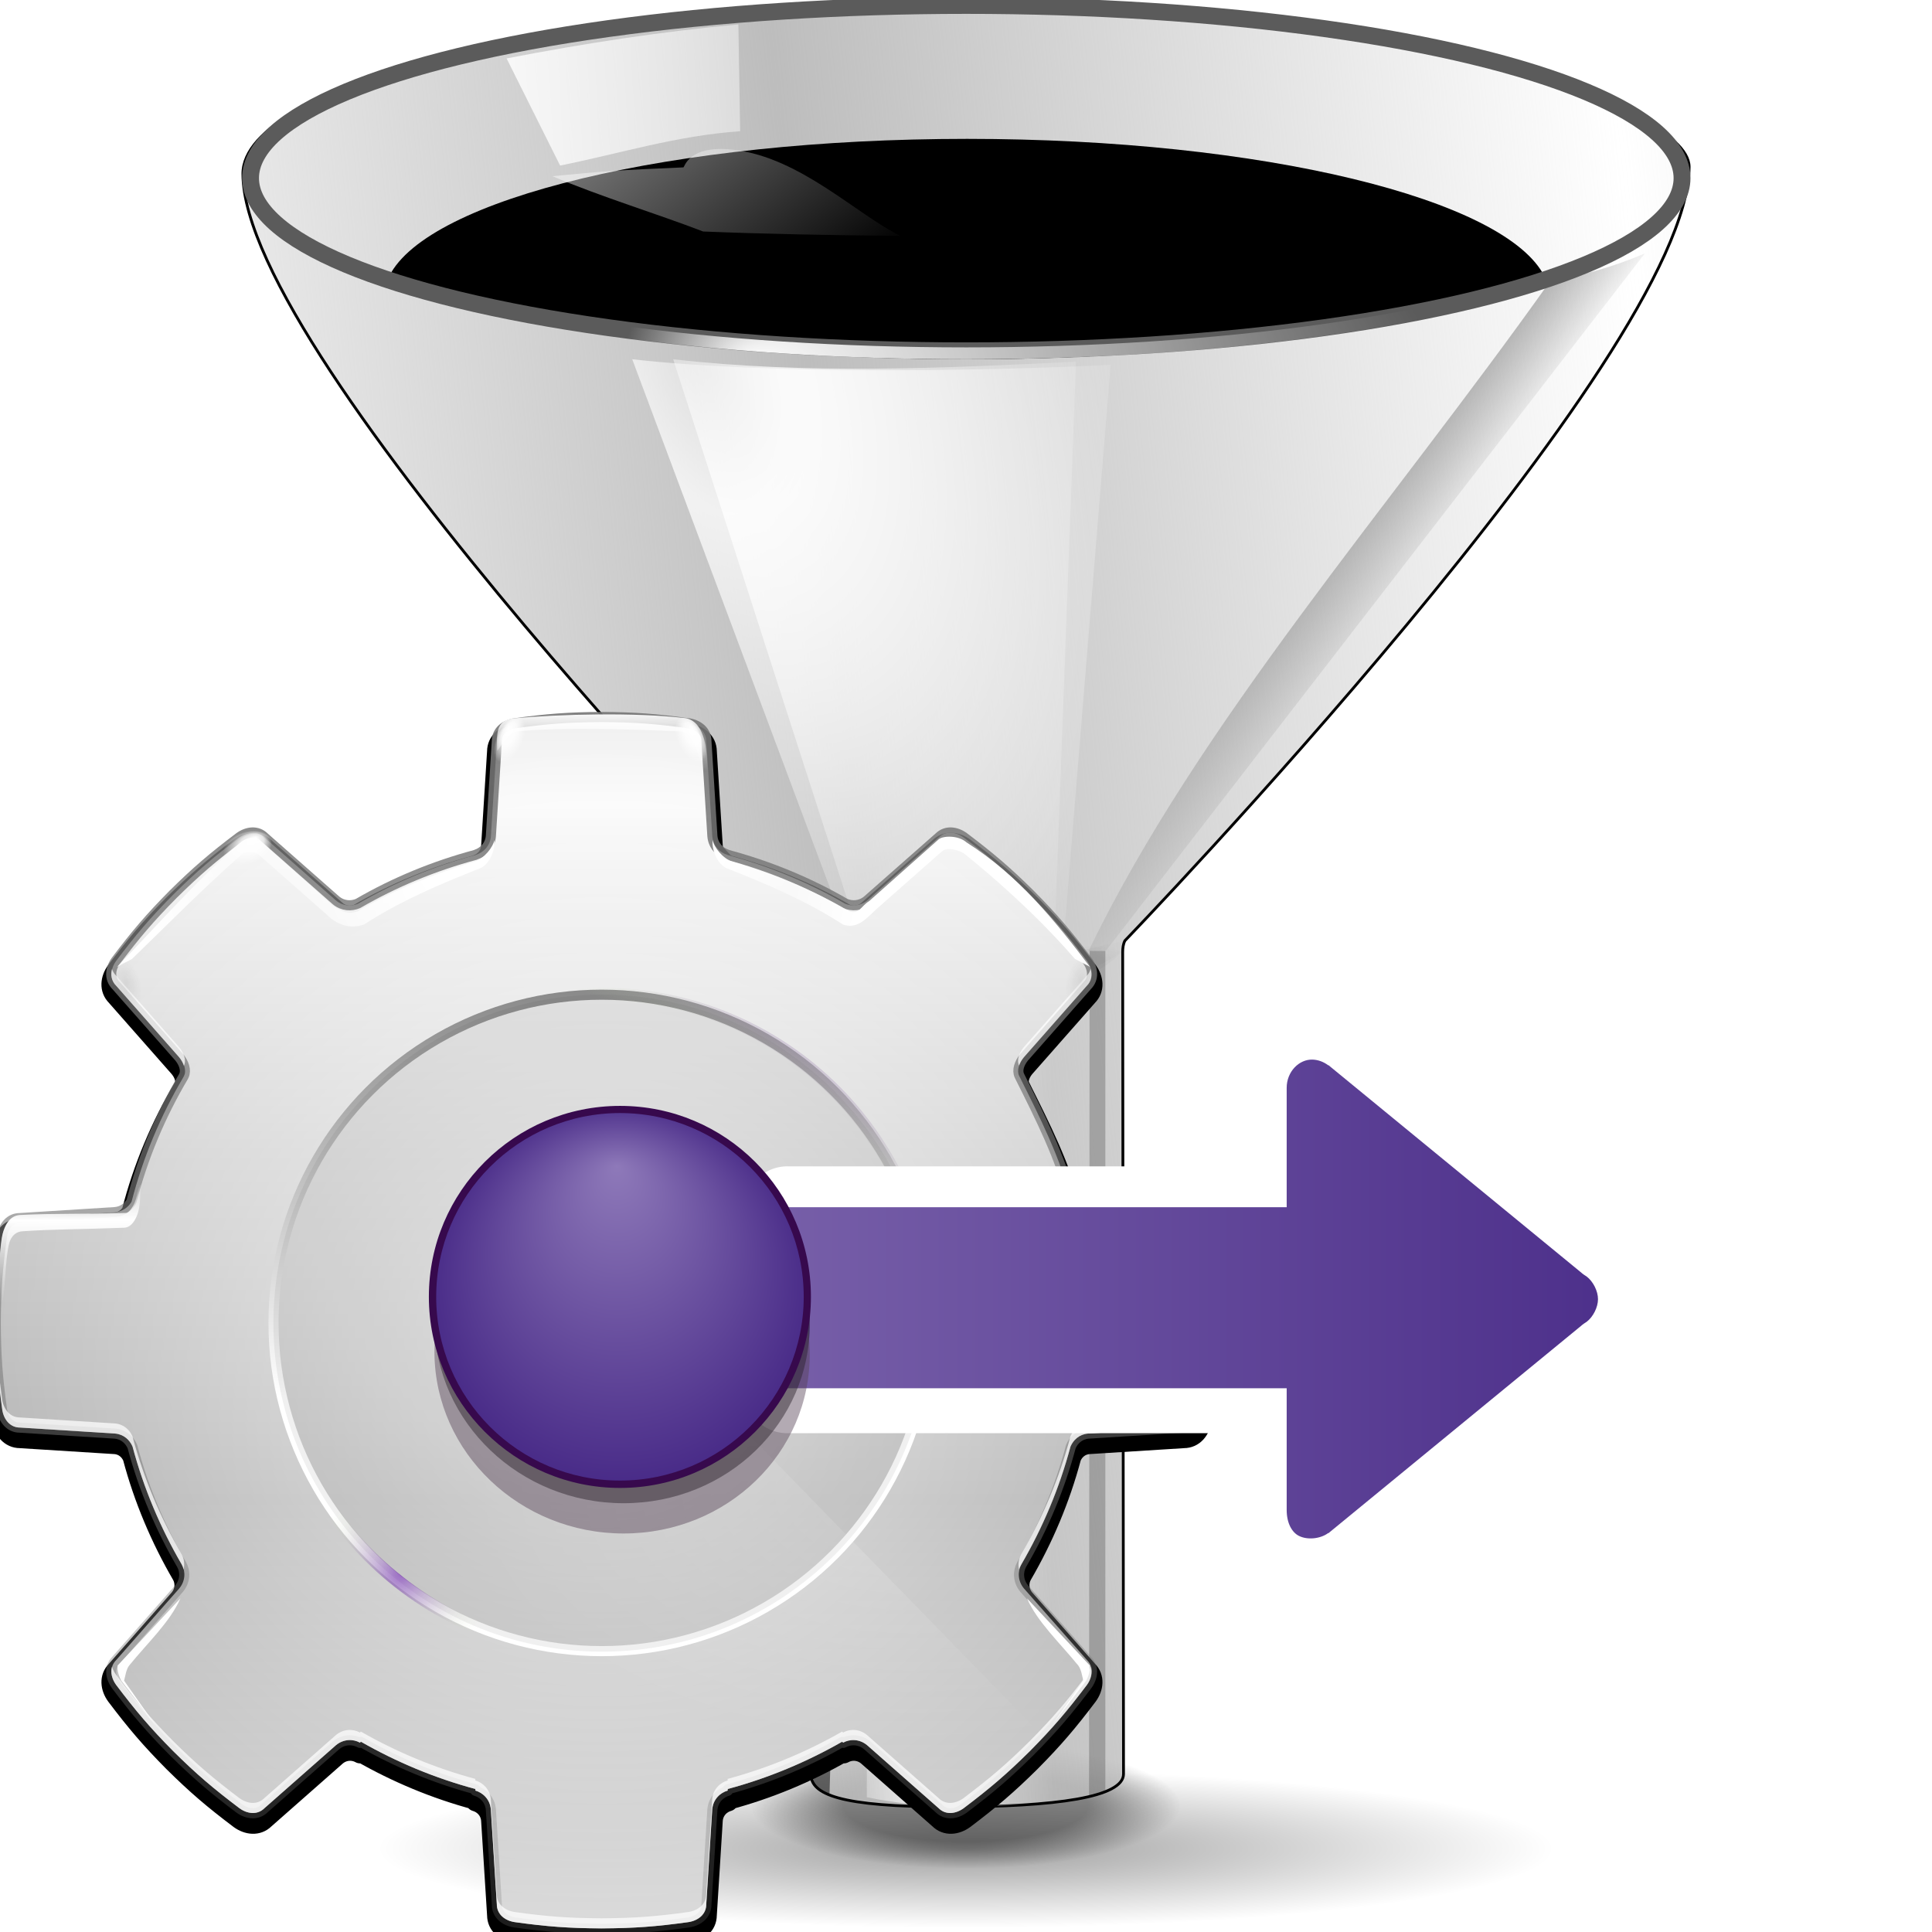 <svg height="128" width="128" xmlns="http://www.w3.org/2000/svg" xmlns:xlink="http://www.w3.org/1999/xlink"><linearGradient id="a"><stop offset="0" stop-color="#fff"/><stop offset="1" stop-color="#fff" stop-opacity="0"/></linearGradient><linearGradient id="b" gradientUnits="userSpaceOnUse" x1="78.561" x2="40.48" y1="8.081" y2="36.641"><stop offset="0" stop-color="#8e79b9"/><stop offset="1" stop-color="#462886"/></linearGradient><linearGradient id="c" gradientTransform="matrix(-1 0 0 1 207.589 -170.815)" gradientUnits="userSpaceOnUse" x1="187.436" x2="91.436" xlink:href="#b" y1="238.79" y2="238.79"/><filter id="d"><feGaussianBlur stdDeviation="1.37"/></filter><linearGradient id="e" gradientUnits="userSpaceOnUse" spreadMethod="reflect" x1="-48.142" x2="-48.142" y1="99.344" y2="53.327"><stop offset="0" stop-color="#b4b4b4"/><stop offset=".5" stop-color="#d1d1d1"/><stop offset="1" stop-color="#fafafa"/></linearGradient><radialGradient id="f" cx="-1.249" cy="23.725" fy="61.404" gradientTransform="matrix(1.358 1.503 -1.633 1.476 -61.052 -44.648)" gradientUnits="userSpaceOnUse" r="60"><stop offset="0" stop-opacity="0"/><stop offset=".611" stop-opacity="0"/><stop offset=".685" stop-opacity=".378"/><stop offset=".75" stop-opacity="0"/><stop offset="1" stop-opacity="0"/></radialGradient><mask id="g" maskUnits="userSpaceOnUse"><path d="m-84 4c-3.274.017-5.376.174-8.625.625-.962.153-1.75.781-1.75 1.75l-.594 9.438c-.089.955-.757 1.584-1.469 1.812-.022.007-.041.025-.062.031-4.117 1.105-8.023 2.722-11.625 4.812-.652.282-1.492.265-2.188-.312l-7.094-6.25c-.685-.685-1.68-.572-2.469 0-2.617 1.979-4.235 3.354-6.562 5.656-2.303 2.327-3.678 3.946-5.656 6.562-.572.789-.685 1.783 0 2.469l6.25 7.094c.474.57.736 1.309.469 1.844l-.062.125c-2.246 3.8-3.995 7.936-5.125 12.312-.012.021-.019.042-.031.062-.317.513-.855.932-1.594 1l-9.438.594c-.969 0-1.597.788-1.75 1.75-.451 3.249-.608 5.351-.625 8.625.017 3.274.174 5.376.625 8.625.153.962.781 1.75 1.75 1.75l9.438.594c.867.08 1.443.647 1.719 1.281 1.103 4.143 2.766 8.064 4.875 11.688.373.669.382 1.614-.25 2.375l-6.25 7.094c-.685.685-.572 1.68 0 2.469 1.979 2.617 3.354 4.235 5.656 6.562 2.327 2.303 3.946 3.678 6.562 5.656.789.572 1.783.685 2.469 0l7.094-6.25c.761-.632 1.706-.623 2.375-.25l.094-.094c3.528 2.017 7.328 3.61 11.344 4.688v.156c.736.209 1.44.859 1.531 1.844l.594 9.438c0 .969.788 1.597 1.75 1.75 3.249.451 5.351.608 8.625.625 3.274-.017 5.376-.174 8.625-.625.962-.153 1.75-.781 1.75-1.75l.594-9.438c.091-.984.795-1.635 1.531-1.844v-.156c4.016-1.078 7.816-2.67 11.344-4.688l.094.094c.669-.373 1.614-.382 2.375.25l7.094 6.25c.686.686 1.68.572 2.469 0 2.617-1.979 4.235-3.354 6.562-5.656 2.303-2.327 3.678-3.946 5.656-6.562.572-.789.686-1.783 0-2.469l-6.25-7.094c-.632-.761-.623-1.706-.25-2.375 2.109-3.623 3.772-7.544 4.875-11.688.275-.635.851-1.201 1.719-1.281l9.438-.594c.969 0 1.597-.788 1.75-1.75.451-3.249.608-5.351.625-8.625-.017-3.274-.174-5.376-.625-8.625-.153-.962-.781-1.75-1.75-1.75l-9.438-.594c-.738-.068-1.277-.487-1.594-1-.006-.022-.026-.041-.031-.062-1.13-4.376-3.151-8.365-5.125-12.312l-.062-.125c-.267-.535-.005-1.273.469-1.844l6.25-7.094c.686-.686.572-1.68 0-2.469-1.979-2.617-3.354-4.235-5.656-6.562-2.327-2.303-3.946-3.678-6.562-5.656-.789-.572-1.783-.686-2.469 0l-7.094 6.25c-.695.577-1.536.594-2.188.312-3.602-2.09-7.508-3.707-11.625-4.812-.022-.006-.041-.024-.062-.031-.712-.228-1.38-.857-1.469-1.812l-.594-9.438c0-.969-.788-1.597-1.75-1.75-3.249-.451-5.351-.608-8.625-.625zm0 44c8.832-0 16 7.168 16 16-0 8.832-7.168 16-16 16-8.832 0-16-7.168-16-16 0-8.832 7.168-16 16-16z" fill="url(#h)"/></mask><radialGradient id="h" cx="-84" cy="64" gradientUnits="userSpaceOnUse" r="60" xlink:href="#a"/><radialGradient id="i" cx="94.819" cy="67.895" gradientTransform="matrix(1 0 0 .578 0 -101.847)" gradientUnits="userSpaceOnUse" r="43.734" xlink:href="#a"/><clipPath id="j"><path d="m76.906-70.062c-2.912 3.972-7.607 6.562-12.906 6.562-4.896 0-9.283-2.189-12.219-5.656-23.14-4.286-26.618 14.04-31.5 30.75.409.434.807.865 1.281 1.344 2.327 2.303 3.946 3.678 6.562 5.656.789.572 1.783.685 2.469 0l7.094-6.25c.761-.632 1.706-.623 2.375-.25l.094-.094c3.528 2.017 7.328 3.61 11.344 4.688v.156c.736.209 1.44.859 1.531 1.844l.594 9.438c0.0.969.788 1.597 1.75 1.75 3.249.451 5.351.608 8.625.625 3.274-.017 5.376-.174 8.625-.625.962-.153 1.75-.781 1.75-1.75l.594-9.438c.091-.984.795-1.635 1.531-1.844v-.156c4.016-1.078 7.816-2.67 11.344-4.688l.094.094c.669-.373 1.614-.382 2.375.25l7.094 6.25c.686.686 1.68.572 2.469 0 2.617-1.979 4.235-3.354 6.562-5.656.485-.491.895-.931 1.312-1.375 3.924-7.087-25.609-43.435-30.844-31.625z"/></clipPath><filter id="k"><feGaussianBlur stdDeviation="1.283"/></filter><radialGradient id="l" cx="-48.142" cy="87.643" gradientUnits="userSpaceOnUse" r="40.119" xlink:href="#a"/><linearGradient id="m" gradientUnits="userSpaceOnUse" x1="53.469" x2="52.469" y1="-13.033" y2="167.967"><stop offset="0" stop-color="#767676"/><stop offset="1" stop-color="#767676" stop-opacity="0"/></linearGradient><filter id="n"><feGaussianBlur stdDeviation=".605"/></filter><linearGradient id="o" gradientUnits="userSpaceOnUse" x1="62.907" x2="62.991" xlink:href="#a" y1="3.391" y2="9.394"/><filter id="p"><feGaussianBlur stdDeviation=".023"/></filter><radialGradient id="q" cx="54.673" cy="6.85" fx="54.046" fy="6.341" gradientTransform="matrix(.669 0 0 1.272 -64.017 59.026)" gradientUnits="userSpaceOnUse" r="1.289" xlink:href="#r"/><linearGradient id="r"><stop offset="0" stop-color="#fff"/><stop offset=".5" stop-color="#fff" stop-opacity=".791"/><stop offset="1" stop-color="#fff" stop-opacity="0"/></linearGradient><radialGradient id="s" cx="54.673" cy="6.85" fx="54.046" fy="6.341" gradientTransform="matrix(.669 0 0 1.272 22.789 16.977)" gradientUnits="userSpaceOnUse" r="1.289" xlink:href="#r"/><linearGradient id="t" gradientUnits="userSpaceOnUse" x1="43.714" x2="18.252" xlink:href="#u" y1="11.362" y2="21.729"/><linearGradient id="u"><stop offset="0" stop-color="#fff"/><stop offset=".5" stop-color="#fff" stop-opacity=".504"/><stop offset="1" stop-color="#fff"/></linearGradient><filter id="v"><feGaussianBlur stdDeviation=".093"/></filter><radialGradient id="w" cx="54.673" cy="6.85" fx="54.046" fy="6.341" gradientTransform="matrix(1 0 0 1.902 0 -6.178)" gradientUnits="userSpaceOnUse" r="1.289" xlink:href="#r"/><linearGradient id="x" gradientUnits="userSpaceOnUse" x1="52.722" x2="38.628" xlink:href="#u" y1="17.797" y2="22.658"/><radialGradient id="y" cx="54.673" cy="6.85" gradientTransform="matrix(1 0 0 1.902 0 -6.178)" gradientUnits="userSpaceOnUse" r="1.289"><stop offset="0" stop-color="#474747"/><stop offset="1" stop-color="#474747" stop-opacity="0"/></radialGradient><filter id="z" height="1.133" width="1.226" x="-.113" y="-.067"><feGaussianBlur stdDeviation=".133"/></filter><linearGradient id="A" gradientUnits="userSpaceOnUse" x1="114.296" x2="114.296" y1="49.937" y2="61.877"><stop offset="0" stop-color="#fff" stop-opacity="0"/><stop offset=".325" stop-color="#fff"/><stop offset="1" stop-color="#fff" stop-opacity="0"/></linearGradient><filter id="B"><feGaussianBlur stdDeviation=".204"/></filter><filter id="C"><feGaussianBlur stdDeviation=".07"/></filter><linearGradient id="D" gradientUnits="userSpaceOnUse" x1="310.85" x2="310.85" y1="-27.656" y2="270.17"><stop offset="0"/><stop offset=".5" stop-color="#fff"/><stop offset="1" stop-color="#fff"/></linearGradient><filter id="E"><feGaussianBlur stdDeviation=".114"/></filter><filter id="F"><feGaussianBlur stdDeviation=".46"/></filter><radialGradient id="G" cx="42.979" cy="87.981" fx="43.369" fy="96.577" gradientUnits="userSpaceOnUse" r="11.239"><stop offset="0" stop-color="#6ccb34"/><stop offset="1" stop-color="#afe41f"/></radialGradient><filter id="H"><feGaussianBlur stdDeviation=".691"/></filter><linearGradient id="I" gradientTransform="matrix(.998 0 0 1.08 -24.326 18.095)" gradientUnits="userSpaceOnUse" x1="80.093" x2="80.093" y1="69.249" y2="56.052"><stop offset="0" stop-color="#bce93f" stop-opacity=".286"/><stop offset="1" stop-color="#eefacd"/></linearGradient><radialGradient id="J" cx="64.303" cy="64.506" fx="63.995" fy="51.546" gradientUnits="userSpaceOnUse" r="19.637" xlink:href="#b"/><filter id="K"><feGaussianBlur stdDeviation=".416"/></filter><radialGradient id="L" cx="44.134" cy="88.832" gradientUnits="userSpaceOnUse" r="34.675" spreadMethod="reflect"><stop offset="0" stop-color="#6f29ae"/><stop offset=".26" stop-color="#d5efb9" stop-opacity="0"/><stop offset="1" stop-color="#6eae29" stop-opacity="0"/></radialGradient><filter id="M"><feGaussianBlur stdDeviation=".607"/></filter><radialGradient id="N" cx="63.912" cy="115.709" fy="115.709" gradientTransform="matrix(.61 0 0 .082 25 112.997)" gradientUnits="userSpaceOnUse" r="63.912" xlink:href="#O"/><linearGradient id="O"><stop offset="0"/><stop offset="1" stop-opacity="0"/></linearGradient><radialGradient id="P" cx="63.816" cy="120.575" gradientTransform="matrix(.97 0 0 .284 2.08 85.395)" gradientUnits="userSpaceOnUse" r="14.672"><stop offset="0"/><stop offset=".571"/><stop offset="1" stop-opacity="0"/></radialGradient><linearGradient id="Q" gradientTransform="matrix(.834 0 0 .898 10.814 5.742)" gradientUnits="userSpaceOnUse" x1="94.422" x2="100.781" xlink:href="#O" y1="30.356" y2="35.359"/><linearGradient id="R" gradientTransform="matrix(.834 0 0 1.021 10.814 -2.143)" gradientUnits="userSpaceOnUse" spreadMethod="reflect" x1="55.827" x2="121.361" y1="61.355" y2="52.605"><stop offset="0" stop-color="#bdbdbd"/><stop offset="1" stop-color="#bdbdbd" stop-opacity="0"/></linearGradient><linearGradient id="S" gradientTransform="matrix(.834 0 0 1.021 10.814 -2.143)" gradientUnits="userSpaceOnUse" x1="55.875" x2="70.719" xlink:href="#T" y1="91.297" y2="91.297"/><linearGradient id="T"><stop offset="0" stop-color="#fff" stop-opacity=".538"/><stop offset=".215" stop-color="#fff"/><stop offset=".663" stop-color="#fff" stop-opacity=".415"/><stop offset="1" stop-color="#fff" stop-opacity="0"/></linearGradient><radialGradient id="U" cx="63.463" cy="66.417" gradientTransform="matrix(.902 0 0 .144 6.57 54.462)" gradientUnits="userSpaceOnUse" r="13.789" xlink:href="#O"/><radialGradient id="V" cx="51.788" cy="41.3" gradientTransform="matrix(1.642 -.813 1.357 2.882 -96.448 -53.148)" gradientUnits="userSpaceOnUse" r="15.996" xlink:href="#T"/><radialGradient id="W" cx="52.715" cy="41.561" gradientTransform="matrix(1.642 -.808 1.357 2.866 -96.448 -52.508)" gradientUnits="userSpaceOnUse" r="15.996" xlink:href="#T"/><radialGradient id="X" cx="57.214" cy="124.007" fx="49.233" fy="124.007" gradientTransform="matrix(2.342 -0 0 1.087 -65.974 -110.871)" gradientUnits="userSpaceOnUse" r="11.383" xlink:href="#a"/><radialGradient id="Y" cx="63.463" cy="66.417" gradientTransform="matrix(.902 0 0 .252 6.57 47.283)" gradientUnits="userSpaceOnUse" r="13.789" xlink:href="#O"/><linearGradient id="Z" gradientTransform="matrix(.833 -.041 .044 .891 10.908 1.097)" gradientUnits="userSpaceOnUse" x1="26.517" x2="67.553" xlink:href="#a" y1="6.289" y2="6.289"/><linearGradient id="aa" gradientTransform="matrix(.834 0 0 .624 10.814 4.773)" gradientUnits="userSpaceOnUse" x1="27.081" x2="59.769" xlink:href="#a" y1="-14.285" y2="17.406"/><linearGradient id="ab" gradientTransform="matrix(.938 0 0 .98 5.36 -.309)" gradientUnits="userSpaceOnUse" x1="48.648" x2="63.212" xlink:href="#O" y1="123.091" y2="60.341"/><ellipse cx="64" cy="122.534" fill="url(#N)" opacity=".381" rx="39" ry="5.267"/><ellipse cx="64" cy="119.635" fill="url(#P)" opacity=".414" rx="14.236" ry="4.167"/><path d="m53.35 3.095v-2.794z" fill="#fff" fill-opacity=".757"/><path d="m102.769 18.532c-10.744 15.155-23.321 29.318-30.651 44.472l1.171-.04 35.685-46.172c-2.287.971-4.335 1.516-6.205 1.739z" fill="url(#Q)" opacity=".42"/><path d="m64.078.274c-26.489 0-47.986 5.241-47.986 11.246 0 12.378 37.305 50.534 37.305 50.534.154.221.338.587.325 1.013v54.464c0 1.343 1.858 2.178 9.168 2.178 7.153 0 11.546-.644 11.546-2.178 0-.009.001-.025 0-.034l-.055-54.43c0-.25.034-.534.15-.747 0 0 37.378-38.768 37.378-51.267 0-4.257-21.341-10.78-47.83-10.78z" style="stroke:#000;stroke-width:.185;stroke-linecap:round;stroke-linejoin:round;stroke-dashoffset:4;fill:url(#R)"/><path d="m64.078 9.2c-19.534 0-35.709 3.958-38.286 9.087 8.418 3.303 22.418 5.515 38.286 5.515 15.851 0 29.84-2.166 38.261-5.463-2.527-5.143-18.69-9.139-38.261-9.139z"/><path d="m57.43 63.462v55.609c1.785.375 4.003.638 6.648.638 2.201 0 4.105-.183 5.736-.447v-55.8c-4.128.922-8.256 1.459-12.384 0z" fill="url(#S)" opacity=".615"/><path d="m54.054 62.281c-.003.023-.023.041-.023.064 0 1.221 4.616 3.226 10.31 3.226 5.694 0 10.333-2.006 10.333-3.226 0-.022-.02-.042-.023-.064-2.271.515-6.042.83-10.31.83-4.267-0-8.016-.315-10.287-.83z" fill="url(#U)" opacity=".11"/><path d="m57.43 63.609-12.831-39.807c8.826 1.007 17.832.6 26.69.16l-1.475 39.647c-4.128.772-8.256 1.222-12.384 0z" fill="url(#V)" opacity=".758"/><path d="m54.054 62.281c-.003.023-.023.041-.023.064 0 1.221 4.616 2.414 10.31 2.414 5.694 0 10.333-1.194 10.333-2.414 0-.022-.02-.042-.023-.064-2.271.515-6.108 1.371-10.376 1.371-4.267-0-7.949-.857-10.22-1.371z" fill="url(#U)" opacity=".11"/><ellipse cx="64.019" cy="11.801" rx="47.42" ry="11.441" style="fill:none;stroke:#5b5b5b;stroke-width:1.118;stroke-linecap:round;stroke-linejoin:round;stroke-dashoffset:4"/><path d="m56.729 63.487-14.842-39.686c8.826 1.001 22.837.809 31.696.372l-3.216 39.427c-4.128.768-9.51 1.102-13.638-.113z" fill="url(#W)" opacity=".758"/><ellipse cx="64.019" cy="11.801" rx="47.447" ry="11.607" style="fill:none;stroke-width:.786;stroke-linecap:round;stroke-linejoin:round;stroke-dashoffset:4;stroke:url(#X)"/><path d="m54.054 62.281c-.003.023-.023.041-.023.064 0 1.221 4.649 4.129 10.343 4.129 5.694 0 10.3-2.908 10.3-4.129 0-.022-.02-.042-.023-.064-2.271.515-6.306 1.597-10.574 1.597-4.267-0-7.751-1.082-10.022-1.597z" fill="url(#Y)" opacity=".11"/><path d="m56.752 63.3.678 55.771c1.785.375 4.003.638 6.648.638 2.201 0 4.105-.183 5.736-.447l.469-55.8c-4.128.922-9.403 1.297-13.531-.162z" fill="url(#S)" opacity=".615"/><path d="m72.189 62.997h1.043v55.646l-1.08.394z" opacity=".213"/><path d="m33.562 3.87c5.153-.997 10.277-1.783 15.357-2.251l.118 7.075c-4.218.293-7.931 1.469-11.928 2.275z" fill="url(#Z)" opacity=".836"/><path d="m45.279 11.09c-4.45.186-5.272.256-8.681.583 3.214 1.364 6.905 2.48 9.985 3.664 4.098.166 8.479.249 13.062.292-2.943-1.467-6.6-5.155-10.976-5.7-3.073-.383-3.323 1.189-3.391 1.159z" fill="url(#aa)" opacity=".836"/><path d="m53.731 62.687-.016-.015.161 55.327c.148.601.65.69 1.08.884.74-22.806-.505-38.57-1.225-56.196z" fill="url(#ab)" opacity=".533"/><g transform="translate(88)"><path d="m64 5c-3.274.017-5.376.174-8.625.625-.962.153-1.75.781-1.75 1.75l-.594 9.438c-.089.955-.757 1.584-1.469 1.812-.022.007-.041.025-.062.031-4.117 1.105-8.023 2.722-11.625 4.812-.652.282-1.492.265-2.188-.312l-7.094-6.25c-.685-.685-1.68-.572-2.469 0-2.617 1.979-4.235 3.353-6.562 5.656-2.303 2.327-3.678 3.946-5.656 6.562-.572.789-.685 1.783 0 2.469l6.25 7.094c.474.57.736 1.309.469 1.844l-.062.125c-2.246 3.8-3.995 7.936-5.125 12.312-.012.021-.019.042-.031.062-.317.513-.855.932-1.594 1l-9.438.594c-.969 0-1.597.788-1.75 1.75-.451 3.249-.608 5.351-.625 8.625.017 3.274.174 5.376.625 8.625.153.962.781 1.75 1.75 1.75l9.438.594c.867.08 1.443.647 1.719 1.281 1.103 4.143 2.766 8.064 4.875 11.688.373.669.382 1.614-.25 2.375l-6.25 7.094c-.685.685-.572 1.68 0 2.469 1.979 2.617 3.354 4.235 5.656 6.562 2.327 2.303 3.946 3.678 6.562 5.656.789.572 1.783.685 2.469 0l7.094-6.25c.761-.632 1.706-.623 2.375-.25l.094-.094c3.528 2.017 7.328 3.61 11.344 4.688v.156c.736.209 1.44.859 1.531 1.844l.594 9.438c0 .969.788 1.597 1.75 1.75 3.249.451 5.351.608 8.625.625 3.274-.017 5.376-.174 8.625-.625.962-.153 1.75-.781 1.75-1.75l.594-9.438c.091-.984.795-1.635 1.531-1.844v-.156c4.016-1.078 7.816-2.67 11.344-4.688l.094.094c.669-.373 1.614-.382 2.375.25l7.094 6.25c.685.686 1.68.572 2.469 0 2.617-1.979 4.235-3.354 6.563-5.656 2.303-2.327 3.678-3.946 5.656-6.562.572-.789.686-1.783 0-2.469l-6.25-7.094c-.632-.761-.623-1.706-.25-2.375 2.109-3.623 3.772-7.544 4.875-11.688.275-.635.851-1.201 1.719-1.281l9.438-.594c.969 0 1.597-.788 1.75-1.75.451-3.249.608-5.351.625-8.625-.017-3.274-.174-5.376-.625-8.625-.153-.962-.781-1.75-1.75-1.75l-9.438-.594c-.738-.068-1.277-.487-1.594-1-.006-.022-.026-.041-.031-.062-1.13-4.376-3.151-8.365-5.125-12.312l-.062-.125c-.267-.535-.005-1.273.469-1.844l6.25-7.094c.686-.686.572-1.68 0-2.469-1.979-2.617-3.354-4.235-5.656-6.562-2.327-2.303-3.946-3.678-6.563-5.656-.789-.572-1.783-.686-2.469 0l-7.094 6.25c-.695.577-1.536.594-2.188.312-3.602-2.09-7.508-3.707-11.625-4.812-.022-.006-.041-.024-.062-.031-.712-.228-1.38-.857-1.469-1.812l-.594-9.438c0-.969-.788-1.597-1.75-1.75-3.249-.451-5.351-.608-8.625-.625z" style="fill:#040404;stroke:#000;stroke-width:2;stroke-linecap:round;stroke-linejoin:round;stroke-dashoffset:1.088;filter:url(#d)" transform="matrix(.669 0 0 .669 -90.936 44.849)"/><path d="m-48.142 47.524c-2.189.012-3.594.116-5.767.418-.643.102-1.17.522-1.17 1.17l-.397 6.31c-.059.639-.506 1.059-.982 1.212-.015.005-.027.017-.042.021-2.753.739-5.364 1.82-7.773 3.218-.436.189-.998.177-1.463-.209l-4.743-4.179c-.458-.458-1.123-.382-1.651 0-1.75 1.323-2.832 2.242-4.388 3.782-1.54 1.556-2.459 2.638-3.782 4.388-.382.527-.458 1.192 0 1.651l4.179 4.743c.317.381.492.875.313 1.233l-.042.084c-1.501 2.541-2.671 5.307-3.427 8.233-.008.014-.012.028-.021.042-.212.343-.572.623-1.066.669l-6.31.397c-.648 0-1.068.527-1.17 1.17-.302 2.173-.406 3.578-.418 5.767.012 2.189.116 3.594.418 5.767.102.643.522 1.17 1.17 1.17l6.31.397c.58.054.965.432 1.149.857.738 2.77 1.85 5.392 3.26 7.815.249.447.255 1.079-.167 1.588l-4.179 4.743c-.458.458-.382 1.123 0 1.651 1.323 1.75 2.242 2.832 3.782 4.388 1.556 1.54 2.638 2.459 4.388 3.782.527.382 1.192.458 1.651 0l4.743-4.179c.509-.422 1.141-.417 1.588-.167l.063-.063c2.359 1.349 4.9 2.413 7.585 3.134v.104c.492.14.963.575 1.024 1.233l.397 6.31c0 .648.527 1.068 1.17 1.17 2.173.302 3.578.406 5.767.418 2.189-.012 3.594-.116 5.767-.418.643-.102 1.17-.522 1.17-1.17l.397-6.31c.061-.658.531-1.093 1.024-1.233v-.104c2.685-.721 5.226-1.786 7.585-3.134l.063.063c.447-.249 1.079-.255 1.588.167l4.743 4.179c.458.458 1.123.382 1.651 0 1.75-1.323 2.832-2.242 4.388-3.782 1.54-1.556 2.459-2.638 3.782-4.388.382-.527.458-1.192 0-1.651l-4.179-4.743c-.422-.509-.417-1.141-.167-1.588 1.41-2.423 2.522-5.044 3.26-7.815.184-.424.569-.803 1.149-.857l6.31-.397c.648 0 1.068-.527 1.17-1.17.302-2.173.406-3.578.418-5.767-.012-2.189-.116-3.594-.418-5.767-.102-.643-.522-1.17-1.17-1.17l-6.31-.397c-.494-.046-.854-.326-1.066-.669-.004-.015-.017-.027-.021-.042-.756-2.926-2.107-5.593-3.427-8.233l-.042-.084c-.179-.358-.003-.851.313-1.233l4.179-4.743c.458-.458.382-1.123 0-1.651-1.323-1.75-2.242-2.832-3.782-4.388-1.556-1.54-2.638-2.459-4.388-3.782-.527-.382-1.192-.458-1.651 0l-4.743 4.179c-.465.386-1.027.397-1.463.209-2.409-1.398-5.02-2.479-7.773-3.218-.015-.004-.027-.016-.042-.021-.476-.153-.923-.573-.982-1.212l-.397-6.31c0-.648-.527-1.068-1.17-1.17-2.173-.302-3.578-.406-5.767-.418z" fill="url(#e)"/><path d="m-84 4c-3.274.017-5.376.174-8.625.625-.962.153-1.75.781-1.75 1.75l-.594 9.438c-.089.955-.757 1.584-1.469 1.812-.022.007-.041.025-.062.031-4.117 1.105-8.023 2.722-11.625 4.812-.652.282-1.492.265-2.188-.312l-7.094-6.25c-.685-.685-1.68-.572-2.469 0-2.617 1.979-4.235 3.354-6.562 5.656-2.303 2.327-3.678 3.946-5.656 6.562-.572.789-.685 1.783 0 2.469l6.25 7.094c.474.57.736 1.309.469 1.844l-.062.125c-2.246 3.8-3.995 7.936-5.125 12.312-.012.021-.019.042-.031.062-.317.513-.855.932-1.594 1l-9.438.594c-.969 0-1.597.788-1.75 1.75-.451 3.249-.608 5.351-.625 8.625.017 3.274.174 5.376.625 8.625.153.962.781 1.75 1.75 1.75l9.438.594c.867.08 1.443.647 1.719 1.281 1.103 4.143 2.766 8.064 4.875 11.688.373.669.382 1.614-.25 2.375l-6.25 7.094c-.685.685-.572 1.68 0 2.469 1.979 2.617 3.354 4.235 5.656 6.562 2.327 2.303 3.946 3.678 6.562 5.656.789.572 1.783.685 2.469 0l7.094-6.25c.761-.632 1.706-.623 2.375-.25l.094-.094c3.528 2.017 7.328 3.61 11.344 4.688v.156c.736.209 1.44.859 1.531 1.844l.594 9.438c0 .969.788 1.597 1.75 1.75 3.249.451 5.351.608 8.625.625 3.274-.017 5.376-.174 8.625-.625.962-.153 1.75-.781 1.75-1.75l.594-9.438c.091-.984.795-1.635 1.531-1.844v-.156c4.016-1.078 7.816-2.67 11.344-4.688l.094.094c.669-.373 1.614-.382 2.375.25l7.094 6.25c.686.686 1.68.572 2.469 0 2.617-1.979 4.235-3.354 6.562-5.656 2.303-2.327 3.678-3.946 5.656-6.562.572-.789.686-1.783 0-2.469l-6.25-7.094c-.632-.761-.623-1.706-.25-2.375 2.109-3.623 3.772-7.544 4.875-11.688.275-.635.851-1.201 1.719-1.281l9.438-.594c.969 0 1.597-.788 1.75-1.75.451-3.249.608-5.351.625-8.625-.017-3.274-.174-5.376-.625-8.625-.153-.962-.781-1.75-1.75-1.75l-9.438-.594c-.738-.068-1.277-.487-1.594-1-.006-.022-.026-.041-.031-.062-1.13-4.376-3.151-8.365-5.125-12.312l-.062-.125c-.267-.535-.005-1.273.469-1.844l6.25-7.094c.686-.686.572-1.68 0-2.469-1.979-2.617-3.354-4.235-5.656-6.562-2.327-2.303-3.946-3.678-6.562-5.656-.789-.572-1.783-.686-2.469 0l-7.094 6.25c-.695.577-1.536.594-2.188.312-3.602-2.09-7.508-3.707-11.625-4.812-.022-.006-.041-.024-.062-.031-.712-.228-1.38-.857-1.469-1.812l-.594-9.438c0-.969-.788-1.597-1.75-1.75-3.249-.451-5.351-.608-8.625-.625z" fill="url(#f)" mask="url(#g)" transform="matrix(.669 0 0 .669 8.024 44.849)"/><path clip-path="url(#j)" d="m76.906-70.062c-2.912 3.972-7.607 6.562-12.906 6.562-4.896 0-9.283-2.189-12.219-5.656l-31.5 30.75c.409.434.807.865 1.281 1.344 2.327 2.303 3.946 3.678 6.562 5.656.789.572 1.783.685 2.469 0l7.094-6.25c.761-.632 1.706-.623 2.375-.25l.094-.094c3.528 2.017 7.328 3.61 11.344 4.688v.156c.736.209 1.44.859 1.531 1.844l.594 9.438c0.0.969.788 1.597 1.75 1.75 3.249.451 5.351.608 8.625.625 3.274-.017 5.376-.174 8.625-.625.962-.153 1.75-.781 1.75-1.75l.594-9.438c.091-.984.795-1.635 1.531-1.844v-.156c4.016-1.078 7.816-2.67 11.344-4.688l.094.094c.669-.373 1.614-.382 2.375.25l7.094 6.25c.686.686 1.68.572 2.469 0 2.617-1.979 4.235-3.354 6.562-5.656.485-.491.895-.931 1.312-1.375z" fill="url(#i)" filter="url(#k)" opacity=".431" transform="matrix(.669 0 0 .669 -90.936 140.8)"/><path clip-path="url(#j)" d="m76.906-70.062c-2.912 3.972-7.607 6.562-12.906 6.562-4.896 0-9.283-2.189-12.219-5.656l-31.5 30.75c.409.434.807.865 1.281 1.344 2.327 2.303 3.946 3.678 6.562 5.656.789.572 1.783.685 2.469 0l7.094-6.25c.761-.632 1.706-.623 2.375-.25l.094-.094c3.528 2.017 7.328 3.61 11.344 4.688v.156c.736.209 1.44.859 1.531 1.844l.594 9.438c0.0.969.788 1.597 1.75 1.75 3.249.451 5.351.608 8.625.625 3.274-.017 5.376-.174 8.625-.625.962-.153 1.75-.781 1.75-1.75l.594-9.438c.091-.984.795-1.635 1.531-1.844v-.156c4.016-1.078 7.816-2.67 11.344-4.688l.094.094c.669-.373 1.614-.382 2.375.25l7.094 6.25c.686.686 1.68.572 2.469 0 2.617-1.979 4.235-3.354 6.562-5.656.485-.491.895-.931 1.312-1.375z" fill="url(#i)" filter="url(#k)" opacity=".431" transform="matrix(-.669 0 0 -.669 -5.358 34.491)"/><path d="m-48.142 47.524c-2.189.012-3.594.116-5.767.418-.643.102-1.17.522-1.17 1.17l-.397 6.31c-.059.639-.506 1.059-.982 1.212-.015.005-.027.017-.042.021-2.753.739-5.364 1.82-7.773 3.218-.436.189-.998.177-1.463-.209l-4.743-4.179c-.458-.458-1.123-.382-1.651 0-1.75 1.323-2.832 2.242-4.388 3.782-1.54 1.556-2.459 2.638-3.782 4.388-.382.527-.458 1.192 0 1.651l4.179 4.743c.317.381.492.875.313 1.233l-.042.084c-1.501 2.541-2.671 5.307-3.427 8.233-.008.014-.012.028-.021.042-.212.343-.572.623-1.066.669l-6.31.397c-.648 0-1.068.527-1.17 1.17-.302 2.173-.406 3.578-.418 5.767.012 2.189.116 3.594.418 5.767.102.643.522 1.17 1.17 1.17l6.31.397c.58.054.965.432 1.149.857.738 2.77 1.85 5.392 3.26 7.815.249.447.255 1.079-.167 1.588l-4.179 4.743c-.458.458-.382 1.123 0 1.651 1.323 1.75 2.242 2.832 3.782 4.388 1.556 1.54 2.638 2.459 4.388 3.782.527.382 1.192.458 1.651 0l4.743-4.179c.509-.422 1.141-.417 1.588-.167l.063-.063c2.359 1.349 4.9 2.413 7.585 3.134v.104c.492.14.963.575 1.024 1.233l.397 6.31c0 .648.527 1.068 1.17 1.17 2.173.302 3.578.406 5.767.418 2.189-.012 3.594-.116 5.767-.418.643-.102 1.17-.522 1.17-1.17l.397-6.31c.061-.658.531-1.093 1.024-1.233v-.104c2.685-.721 5.226-1.786 7.585-3.134l.063.063c.447-.249 1.079-.255 1.588.167l4.743 4.179c.458.458 1.123.382 1.651 0 1.75-1.323 2.832-2.242 4.388-3.782 1.54-1.556 2.459-2.638 3.782-4.388.382-.527.458-1.192 0-1.651l-4.179-4.743c-.422-.509-.417-1.141-.167-1.588 1.41-2.423 2.522-5.044 3.26-7.815.184-.424.569-.803 1.149-.857l6.31-.397c.648 0 1.068-.527 1.17-1.17.302-2.173.406-3.578.418-5.767-.012-2.189-.116-3.594-.418-5.767-.102-.643-.522-1.17-1.17-1.17l-6.31-.397c-.494-.046-.854-.326-1.066-.669-.004-.015-.017-.027-.021-.042-.756-2.926-2.107-5.593-3.427-8.233l-.042-.084c-.179-.358-.003-.851.313-1.233l4.179-4.743c.458-.458.382-1.123 0-1.651-1.323-1.75-2.242-2.832-3.782-4.388-1.556-1.54-2.638-2.459-4.388-3.782-.527-.382-1.192-.458-1.651 0l-4.743 4.179c-.465.386-1.027.397-1.463.209-2.409-1.398-5.02-2.479-7.773-3.218-.015-.004-.027-.016-.042-.021-.476-.153-.923-.573-.982-1.212l-.397-6.31c0-.648-.527-1.068-1.17-1.17-2.173-.302-3.578-.406-5.767-.418z" fill="url(#l)" opacity=".732"/><path d="m63.969 3.967c-3.274.017-5.376.174-8.625.625-.962.153-1.75.781-1.75 1.75l-.594 9.438c-.089.955-.757 1.584-1.469 1.812-.022.007-.041.025-.062.031-4.117 1.105-8.023 2.722-11.625 4.812-.652.282-1.492.265-2.188-.312l-7.094-6.25c-.685-.685-1.68-.572-2.469 0-2.617 1.979-4.235 3.353-6.562 5.656-2.303 2.327-3.678 3.946-5.656 6.562-.572.789-.685 1.783 0 2.469l6.25 7.094c.474.57.736 1.309.469 1.844l-.062.125c-2.246 3.8-3.995 7.936-5.125 12.313-.012.021-.019.042-.031.062-.317.513-.855.932-1.594 1l-9.438.594c-.969 0-1.597.788-1.75 1.75-.451 3.249-.608 5.351-.625 8.625.017 3.274.174 5.376.625 8.625.153.962.781 1.75 1.75 1.75l9.438.594c.867.08 1.443.647 1.719 1.281 1.103 4.143 2.766 8.064 4.875 11.688.373.669.382 1.614-.25 2.375l-6.25 7.094c-.685.685-.572 1.68 0 2.469 1.979 2.617 3.354 4.235 5.656 6.562 2.327 2.303 3.946 3.678 6.562 5.656.789.572 1.783.685 2.469 0l7.094-6.25c.761-.632 1.706-.623 2.375-.25l.094-.094c3.528 2.017 7.328 3.61 11.344 4.688v.156c.736.209 1.44.859 1.531 1.844l.594 9.438c0 .969.788 1.597 1.75 1.75 3.249.451 5.351.608 8.625.625 3.274-.017 5.376-.174 8.625-.625.962-.153 1.75-.781 1.75-1.75l.594-9.438c.091-.984.795-1.635 1.531-1.844v-.156c4.016-1.078 7.816-2.67 11.344-4.688l.094.094c.669-.373 1.614-.382 2.375.25l7.094 6.25c.685.686 1.68.572 2.469 0 2.617-1.979 4.235-3.354 6.563-5.656 2.303-2.327 3.678-3.946 5.656-6.562.572-.789.686-1.783 0-2.469l-6.25-7.094c-.632-.761-.623-1.706-.25-2.375 2.109-3.623 3.772-7.544 4.875-11.688.275-.635.851-1.201 1.719-1.281l9.438-.594c.969 0 1.597-.788 1.75-1.75.451-3.249.608-5.351.625-8.625-.017-3.274-.174-5.376-.625-8.625-.153-.962-.781-1.75-1.75-1.75l-9.438-.594c-.738-.068-1.277-.487-1.594-1-.006-.022-.026-.041-.031-.062-1.13-4.376-3.151-8.365-5.125-12.313l-.062-.125c-.267-.535-.005-1.273.469-1.844l6.25-7.094c.686-.686.572-1.68 0-2.469-1.979-2.617-3.354-4.235-5.656-6.562-2.327-2.303-3.946-3.678-6.563-5.656-.789-.572-1.783-.686-2.469 0l-7.094 6.25c-.695.577-1.536.594-2.188.312-3.602-2.09-7.508-3.707-11.625-4.812-.022-.006-.041-.024-.062-.031-.712-.228-1.38-.857-1.469-1.812l-.594-9.438c0-.969-.788-1.597-1.75-1.75-3.249-.451-5.351-.608-8.625-.625z" style="fill:none;stroke-linecap:round;stroke-linejoin:round;stroke-dashoffset:1.088;stroke:url(#m);filter:url(#n)" transform="matrix(.669 0 0 .669 -90.936 44.849)"/><path d="m-80.581 64.198c-.107.391-.037.798.272 1.107l4.179 4.743c.143.172.248.369.313.564.179-.358.003-.851-.313-1.233l-4.179-4.743c-.132-.132-.223-.281-.272-.439zm64.838 0c-.049.158-.119.307-.251.439l-4.179 4.743c-.312.375-.478.856-.313 1.212.067-.187.176-.378.313-.543l4.179-4.743c.309-.309.358-.716.251-1.107zm7.71 23.11c-.021 1.992-.133 3.379-.418 5.433-.102.643-.522 1.17-1.17 1.17l-6.31.397c-.58.054-.965.432-1.149.857-.738 2.77-1.85 5.392-3.26 7.815-.159.284-.232.648-.146 1.003.029-.123.087-.228.146-.334 1.41-2.423 2.522-5.044 3.26-7.815.184-.424.569-.803 1.149-.857l6.31-.397c.648 0 1.068-.527 1.17-1.17.302-2.173.406-3.578.418-5.767-.001-.12.001-.219 0-.334zm-80.216 1.191c.034 1.719.138 3.043.397 4.91.102.643.522 1.17 1.17 1.17l6.31.397c.58.054.965.432 1.149.857.738 2.77 1.85 5.392 3.26 7.815.059.106.096.212.125.334.086-.355.033-.718-.125-1.003-1.41-2.423-2.522-5.044-3.26-7.815-.184-.424-.569-.803-1.149-.857l-6.31-.397c-.648 0-1.068-.527-1.17-1.17-.226-1.629-.349-2.821-.397-4.242zm7.669 21.919c-.121.391-.001.836.272 1.212 1.323 1.75 2.242 2.832 3.782 4.388 1.556 1.54 2.638 2.459 4.388 3.782.527.382 1.192.458 1.651 0l4.743-4.179c.509-.422 1.141-.417 1.588-.167l.063-.063c2.359 1.349 4.9 2.413 7.585 3.134v.104c.492.14.963.575 1.024 1.233l.397 6.31c-0.0.648.527 1.068 1.17 1.17 2.173.302 3.578.406 5.767.418 2.189-.012 3.594-.116 5.767-.418.643-.102 1.17-.522 1.17-1.17l.397-6.31c.061-.658.531-1.093 1.024-1.233v-.104c2.685-.721 5.226-1.786 7.585-3.134l.063.063c.447-.249 1.079-.255 1.588.167l4.743 4.179c.458.458 1.123.382 1.651 0 1.75-1.323 2.832-2.242 4.388-3.782 1.54-1.556 2.459-2.638 3.782-4.388.272-.375.372-.821.251-1.212-.052.189-.126.372-.251.543-1.323 1.75-2.242 2.832-3.782 4.388-1.556 1.54-2.638 2.459-4.388 3.782-.527.382-1.192.458-1.651 0l-4.743-4.179c-.509-.422-1.141-.417-1.588-.167l-.063-.063c-2.359 1.349-4.9 2.413-7.585 3.134v.104c-.492.14-.963.575-1.024 1.233l-.397 6.31c0 .648-.527 1.068-1.17 1.17-2.173.302-3.578.406-5.767.418-2.189-.012-3.594-.116-5.767-.418-.643-.102-1.17-.522-1.17-1.17l-.397-6.31c-.061-.658-.531-1.093-1.024-1.233v-.104c-2.685-.721-5.226-1.786-7.585-3.134l-.063.063c-.447-.249-1.079-.255-1.588.167l-4.743 4.179c-.458.458-1.123.382-1.651 0-1.75-1.323-2.832-2.242-4.388-3.782-1.54-1.556-2.459-2.638-3.782-4.388-.125-.172-.22-.354-.272-.543z" fill="#fff" opacity=".732"/><path d="m55.234 4.109c4.559-.436 12.193-.603 16.944-.036 1.906.228 2.538 2.878 2.145 7.364-.027.311-.572-5.961-2.502-6.041-4.671-.195-11.68-.467-16.229 0-1.046.107-1.962 2.193-1.966 1.859-.018-1.394-.246-2.968 1.609-3.146z" fill="url(#o)" fill-rule="evenodd" filter="url(#p)" transform="matrix(.669 0 0 .669 -90.936 44.849)"/><ellipse cx="-27.46" cy="67.737" fill="url(#q)" rx=".862" ry="1.639" transform="matrix(.9 .436 -.436 .9 0 0)"/><ellipse cx="59.345" cy="25.688" fill="url(#s)" rx=".862" ry="1.639" transform="matrix(-.9 .436 .436 .9 0 0)"/><g transform="matrix(.669 0 0 .669 -90.936 44.849)"><path d="m51.362 18.3c-4.048 1.238-7.859 2.71-11.526 4.9-.997.364-1.596.003-2.427-.506l-6.875-6.113c-.433-.358-1.502-.925-2.325-.202-4.572 3.96-8.216 8.205-12.234 12.335l1.49-.789c3.572-3.458 7.012-6.961 10.845-10.333.57-.472 1.423-.291 1.921.202l6.584 5.804c1.006.984 2.29 1.379 3.628.916 3.645-2.35 7.471-3.979 11.498-5.567.845-.349 1.516-1.7 1.403-2.807-.117.714-.999 1.847-1.981 2.16z" fill="url(#t)" fill-rule="evenodd" filter="url(#v)"/><ellipse cx="54.673" cy="6.85" fill="url(#w)" rx="1.289" ry="2.452" transform="matrix(.203 1.237 -.979 .257 24.508 -52.471)"/></g><g transform="matrix(-.669 0 0 .669 -5.098 44.849)"><path d="m51.362 18.3c-4.048 1.238-7.859 2.71-11.526 4.9-.997.364-1.167-.497-1.998-1.006l-6.875-6.113c-.433-.358-1.93-.424-2.754.298-5.214 3.318-8.714 7.707-12.234 12.335l1.49-.789c2.484-2.865 6.004-6.412 10.845-10.333.57-.472 1.852-.791 2.35-.298l6.584 5.804c1.006.984 1.861 1.88 3.199 1.417 3.645-2.35 7.471-3.979 11.498-5.567.845-.349 1.516-1.7 1.403-2.807-.117.714-.999 1.847-1.981 2.16z" fill="url(#x)" fill-rule="evenodd" filter="url(#v)"/><ellipse cx="54.673" cy="6.85" fill="url(#w)" rx="1.289" ry="2.452" transform="matrix(.203 1.237 -.979 .257 24.508 -52.471)"/></g><ellipse cx="54.673" cy="6.85" fill="url(#y)" filter="url(#z)" opacity=".32" rx="1.289" ry="2.452" transform="matrix(-.665 -.322 -.239 .643 21.614 78.134)"/><ellipse cx="54.673" cy="6.85" fill="url(#y)" filter="url(#z)" opacity=".32" rx="1.289" ry="2.452" transform="matrix(.665 -.322 .239 .643 -117.644 78.337)"/><g fill-rule="evenodd"><path d="m109.721 50.197c.188.737-.025 2.115.471 3.245.29.661.695 1.085 1.226 1.105 4.787.178 6.947.135 10.111.354.471.033 1.058.326 1.289 1.241.415 1.648.351 4.988.784 6.57.741 2.835.296-4.805-.051-7.103-.282-1.586-.97-2.281-1.82-2.325-3.371-.178-6.747-.065-10.414-.202-.254.034-.529-.264-.781-.694-.45-.767-.417-1.849-.815-2.19z" fill="url(#A)" filter="url(#B)" transform="matrix(.669 0 0 .669 -90.936 44.849)"/><path d="m109.721 50.197c.188.737-.025 2.115.471 3.245.29.661.695 1.085 1.226 1.105 4.787.178 6.947.135 10.111.354.471.033 1.058.326 1.289 1.241.415 1.648.351 4.988.784 6.57.741 2.835.296-4.805-.051-7.103-.282-1.586-.97-2.281-1.82-2.325-3.371-.178-6.747-.065-10.414-.202-.254.034-.529-.264-.781-.694-.45-.767-.417-1.849-.815-2.19z" fill="url(#A)" filter="url(#B)" transform="matrix(-.669 0 0 .669 -5.235 44.849)"/><path d="m112.315 97.902c.052.558-.127 1.038-.357 1.501l-3.36 4.361 3.074-4.361c-.135-.516-.19-1.073-.5-1.501-1.786-2.201-4.06-4.32-5.076-6.649z" fill="#fff" filter="url(#C)" transform="matrix(.669 0 0 .669 -90.936 44.849)"/><path d="m112.315 97.902c.052.558-.127 1.038-.357 1.501l-3.36 4.361 3.074-4.361c-.135-.516-.19-1.073-.5-1.501-1.786-2.201-4.06-4.32-5.076-6.649z" fill="#fff" filter="url(#C)" transform="matrix(-.669 0 0 .669 -5.069 44.849)"/></g><circle cx="310.85" cy="108.84" r="55.192" style="fill:none;stroke-width:1.697;stroke-linecap:round;stroke-linejoin:round;stroke-dashoffset:1.088;stroke:url(#D);filter:url(#E)" transform="matrix(.394 0 0 .394 -170.609 44.763)"/><path d="m64 31.469c-17.951 0-32.531 14.58-32.531 32.531 0 17.951 14.58 32.531 32.531 32.531 17.951 0 32.531-14.58 32.531-32.531 0-17.951-14.58-32.531-32.531-32.531z" fill="#343434" fill-opacity=".078" filter="url(#E)" transform="matrix(.669 0 0 .669 -90.936 44.849)"/><path d="m64 30.781c-18.338 0-33.219 14.88-33.219 33.219 0 18.338 14.88 33.219 33.219 33.219 18.338 0 33.219-14.88 33.219-33.219 0-18.338-14.88-33.219-33.219-33.219zm0 1.281c17.619 0 31.938 14.318 31.938 31.938 0 17.619-14.318 31.938-31.938 31.938-17.619 0-31.938-14.318-31.938-31.938 0-17.619 14.318-31.938 31.938-31.938z" fill="url(#L)" filter="url(#M)" opacity=".819" transform="matrix(.669 0 0 .669 -90.936 44.849)"/></g><path d="m28.855 275.135c-.715-.024-1.234.582-1.232 1.25v1.338h-8.004a.752.752 0 0 0 -.682 1.066c.432.934.393 1.697 0 2.541a.752.752 0 0 0 .682 1.07h8.004v1.381c0.0.445.186.904.631 1.127.348.174.661.143.967.019a.752.752 0 0 0 .359-.156.752.752 0 0 0 .016-.012l.018-.016 4.406-3.613a.752.752 0 0 0 .012-.012.752.752 0 0 0 .002-.002l.002-.002a.752.752 0 0 0 .039-.027c-.117.092-.119.09 0 .004a.752.752 0 0 0 .018-.012c.342-.262.492-.557.492-.994 0-.437-.151-.73-.492-.992-.061-.047-.077-.059-.021-.016a.752.752 0 0 0 -.029-.019l.006.006.027.027a.752.752 0 0 0 -.053-.047.752.752 0 0 0 -.002-.002l-.002-.002c-.004-.003.001 0-.002-.002l-4.391-3.605.018.019a.752.752 0 0 0 -.504-.219c-.097-.029-.176-.096-.281-.1a.752.752 0 0 0 -.002 0z" fill="#fff" transform="matrix(3.78 0 0 3.78 -22 -972.52)"/><path d="m52.152 91.975h33.094v8.063c.001.911.372 1.499.812 1.719.559.28 1.406.203 1.938-.187h.031s.025-.026.031-.03l16.719-13.719.031-.03c.041-.034.082-.064.125-.094.031-.023.062-.043.094-.062.029-.023.064-.041.094-.062.43-.329.75-.964.75-1.5 0-.536-.32-1.171-.75-1.5-.029-.023-.065-.04-.094-.062-.032-.019-.063-.041-.094-.062l-.125-.094-.031-.03-16.719-13.719-.031-.03h-.031c-.299-.222-.652-.361-1.031-.375-.901-.03-1.721.801-1.719 1.875v7.906h-33.094c1.943 4.205 1.777 8.187 0 12z" fill="url(#c)"/><g transform="translate(-1.928 -2.086)"><circle cx="67.203" cy="65.086" fill-opacity=".448" filter="url(#F)" r="12.583" transform="matrix(.988 0 .008 .95 -23.774 27.892)"/><circle cx="67.203" cy="65.086" fill="#564255" fill-opacity=".448" filter="url(#F)" r="12.583" transform="matrix(.988 0 .008 .95 -23.774 29.898)"/><circle cx="42.979" cy="87.981" fill="url(#G)" r="12.169"/><path d="m64.313 45.598c-10.446 0-18.934 8.456-18.934 18.902 0 10.446 8.488 18.934 18.934 18.934 10.446 0 18.902-8.488 18.902-18.934 0-10.446-8.456-18.902-18.902-18.902zm0 1.332c9.707 0 17.57 7.863 17.57 17.57s-7.863 17.57-17.57 17.57-17.57-7.863-17.57-17.57 7.863-17.57 17.57-17.57z" fill="#37094d" filter="url(#H)" transform="matrix(.669 0 0 .669 -.017 44.849)"/><path d="m51.928 82.086c0 3.328-4.033 6.025-9.007 6.025-4.975 0-9.007-2.698-9.007-6.025 0-3.328 4.033-6.155 9.007-6.155 4.975 0 9.007 2.827 9.007 6.155z" fill="url(#I)"/><circle cx="64.303" cy="64.506" fill="url(#J)" filter="url(#K)" r="18.199" transform="matrix(.669 0 0 .669 -.017 44.849)"/></g></svg>